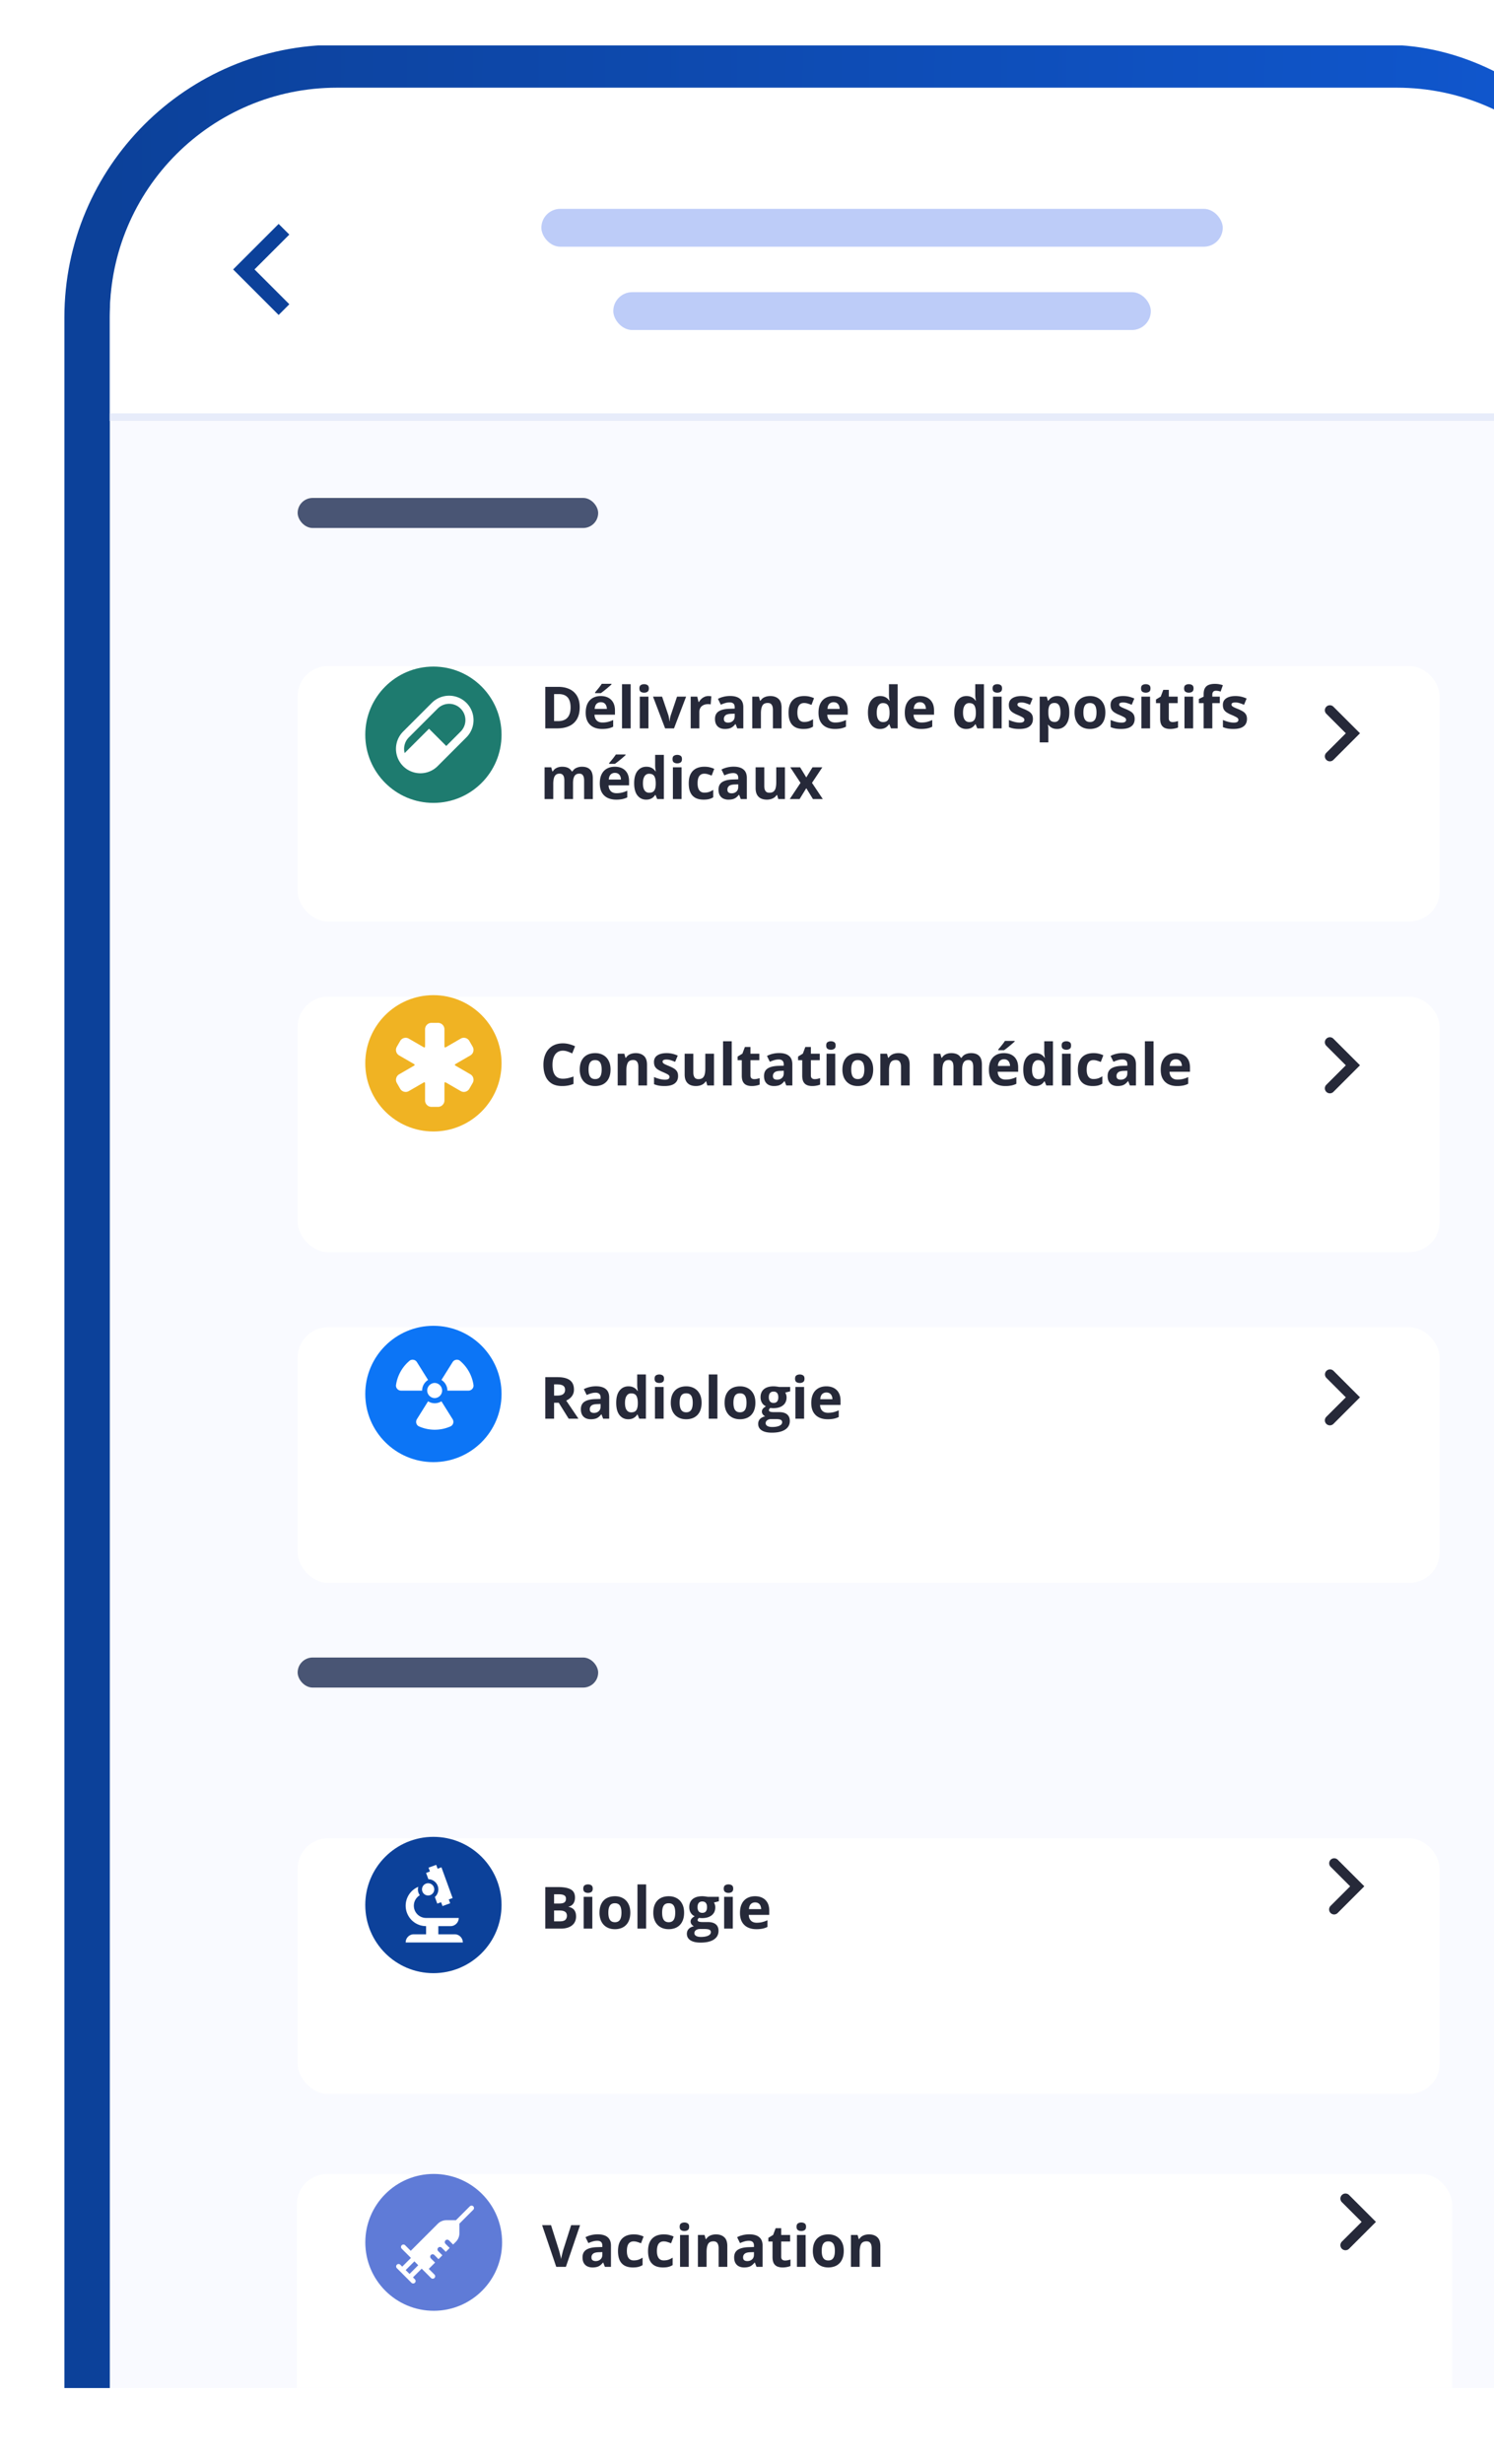 <svg xmlns="http://www.w3.org/2000/svg" width="296" height="488" fill="none"><g clip-path="url(#a)" filter="url(#b)"><rect width="306.705" height="634.181" x="17.258" y="26.371" fill="#F9FAFF" stroke="url(#c)" stroke-width="9" rx="49.5"/><rect width="59.541" height="5.954" x="58.971" y="341.305" fill="#495574" rx="2.977"/><rect width="59.541" height="5.954" x="58.971" y="111.627" fill="#495574" rx="2.977"/><g filter="url(#d)"><rect width="226.256" height="50.61" x="58.973" y="132.912" fill="#fff" rx="6"/></g><circle cx="85.869" cy="158.531" r="13.5" fill="#1E7B6F"/><path fill="#fff" d="m79.867 157.906 5.697-5.697a4.846 4.846 0 0 1 6.84 0 4.844 4.844 0 0 1 0 6.841l-5.696 5.697a4.844 4.844 0 0 1-6.84 0 4.844 4.844 0 0 1 0-6.841Zm1.144 1.144a3.204 3.204 0 0 0-.837 3.11L85 157.342l3.416 3.416 2.845-2.852a3.211 3.211 0 0 0 .948-2.276 3.2 3.2 0 0 0-.948-2.277 3.218 3.218 0 0 0-1.043-.702 3.22 3.22 0 0 0-2.467 0c-.39.163-.745.402-1.043.702l-5.697 5.697Z"/><path fill="#262939" d="m269.448 158.241-5.263-5.262a.991.991 0 1 0-1.403 1.403l3.863 3.863-3.863 3.857a.992.992 0 1 0 1.403 1.403l5.263-5.264ZM114.857 153.081c0 .927-.178 1.701-.534 2.324a3.362 3.362 0 0 1-1.537 1.401c-.671.312-1.48.467-2.425.467h-2.33v-8.226h2.583c.863 0 1.612.153 2.246.461a3.332 3.332 0 0 1 1.474 1.356c.349.597.523 1.336.523 2.217Zm-1.812.045c0-.608-.09-1.106-.27-1.497a1.781 1.781 0 0 0-.788-.872c-.345-.187-.772-.281-1.283-.281h-.928v5.357h.748c.852 0 1.484-.227 1.897-.681.416-.454.624-1.129.624-2.026Zm5.976-2.262c.582 0 1.083.113 1.503.338.42.221.744.544.973.968.229.424.344.941.344 1.553v.833h-4.058c.019.483.164.864.434 1.142.273.274.652.411 1.136.411a4.62 4.62 0 0 0 1.103-.124 5.664 5.664 0 0 0 1.03-.372v1.328a4.068 4.068 0 0 1-.979.338 6.094 6.094 0 0 1-1.232.107c-.631 0-1.19-.116-1.677-.349a2.606 2.606 0 0 1-1.143-1.063c-.274-.477-.41-1.077-.41-1.801 0-.735.123-1.347.371-1.835.251-.491.6-.859 1.047-1.102.446-.248.966-.372 1.558-.372Zm.012 1.221a1.15 1.15 0 0 0-.833.321c-.218.214-.344.55-.377 1.007h2.408a1.685 1.685 0 0 0-.141-.681 1.057 1.057 0 0 0-.393-.472c-.173-.117-.394-.175-.664-.175Zm2.115-3.641v.119c-.108.105-.251.234-.427.388-.177.154-.366.315-.569.484-.202.165-.401.324-.596.478-.195.15-.366.276-.512.377h-1.142v-.152a28.276 28.276 0 0 0 .917-1.12c.161-.21.296-.401.405-.574h1.924Zm3.804 8.829h-1.716v-8.755h1.716v8.755Zm3.523-6.291v6.291h-1.716v-6.291h1.716Zm-.855-2.464c.255 0 .474.06.658.18.184.116.276.335.276.658 0 .319-.092.54-.276.664-.184.12-.403.18-.658.18-.259 0-.481-.06-.664-.18-.18-.124-.271-.345-.271-.664 0-.323.091-.542.271-.658.183-.12.405-.18.664-.18Zm4.158 8.755-2.397-6.291h1.795l1.215 3.585c.068.21.12.431.158.664.041.232.069.441.084.624h.045c.012-.198.038-.41.079-.635.045-.226.103-.443.175-.653l1.209-3.585h1.796l-2.398 6.291h-1.761Zm8.576-6.409c.086 0 .186.006.298.017.116.008.21.019.281.034l-.129 1.609a1.003 1.003 0 0 0-.242-.039 2.253 2.253 0 0 0-.264-.017 2.51 2.51 0 0 0-.648.084 1.59 1.59 0 0 0-.557.276 1.308 1.308 0 0 0-.394.495c-.093.203-.14.452-.14.749v3.201h-1.717v-6.291h1.3l.254 1.058h.084a2.66 2.66 0 0 1 .461-.585c.188-.18.4-.323.636-.428.24-.108.499-.163.777-.163Zm4.299-.011c.844 0 1.491.184 1.941.551.451.368.676.927.676 1.677v4.192h-1.199l-.332-.855h-.045c-.18.225-.364.409-.551.552a1.917 1.917 0 0 1-.648.315 3.39 3.39 0 0 1-.889.101c-.371 0-.705-.071-1.001-.214a1.58 1.58 0 0 1-.692-.653c-.169-.296-.254-.671-.254-1.125 0-.668.235-1.159.704-1.474.469-.319 1.172-.496 2.11-.529l1.092-.034v-.276c0-.33-.087-.572-.259-.726-.173-.153-.413-.23-.721-.23-.303 0-.602.043-.894.129a6.938 6.938 0 0 0-.878.326l-.568-1.159a4.87 4.87 0 0 1 1.119-.416 5.452 5.452 0 0 1 1.289-.152Zm.912 3.506-.664.022c-.556.015-.942.115-1.16.298a.913.913 0 0 0-.32.726c0 .263.077.45.23.563.154.109.355.163.602.163.368 0 .678-.109.929-.326.255-.218.383-.527.383-.929v-.517Zm7.05-3.495c.672 0 1.212.184 1.621.552.409.363.613.949.613 1.755v4.102h-1.716v-3.674c0-.45-.082-.79-.248-1.019-.161-.228-.416-.343-.765-.343-.525 0-.883.178-1.075.535-.191.356-.287.87-.287 1.542v2.959h-1.716v-6.291h1.311l.231.805h.096c.135-.218.302-.394.5-.529.203-.135.426-.234.67-.298a3.05 3.05 0 0 1 .765-.096Zm6.556 6.522c-.623 0-1.154-.113-1.592-.338a2.247 2.247 0 0 1-1.002-1.058c-.229-.476-.343-1.086-.343-1.828 0-.769.129-1.396.388-1.88a2.467 2.467 0 0 1 1.086-1.075c.465-.228 1.003-.343 1.615-.343.435 0 .81.043 1.125.13.319.082.597.181.833.298l-.506 1.328a8.151 8.151 0 0 0-.754-.265 2.381 2.381 0 0 0-.698-.107c-.3 0-.55.072-.748.214-.199.139-.347.349-.445.63-.098.282-.146.634-.146 1.058 0 .417.052.762.157 1.036.105.274.257.478.456.613.199.131.441.197.726.197.356 0 .673-.047.951-.141.278-.097.548-.232.81-.405v1.469a2.798 2.798 0 0 1-.827.354c-.285.075-.647.113-1.086.113Zm5.97-6.522c.582 0 1.083.113 1.503.338a2.3 2.3 0 0 1 .973.968c.229.424.344.941.344 1.553v.833h-4.058c.019.483.164.864.434 1.142.274.274.652.411 1.136.411a4.62 4.62 0 0 0 1.103-.124 5.664 5.664 0 0 0 1.03-.372v1.328a4.068 4.068 0 0 1-.979.338 6.087 6.087 0 0 1-1.232.107c-.631 0-1.19-.116-1.677-.349a2.606 2.606 0 0 1-1.143-1.063c-.273-.477-.41-1.077-.41-1.801 0-.735.123-1.347.371-1.835.251-.491.6-.859 1.047-1.102.446-.248.966-.372 1.558-.372Zm.012 1.221a1.15 1.15 0 0 0-.833.321c-.218.214-.343.55-.377 1.007h2.408a1.702 1.702 0 0 0-.14-.681 1.065 1.065 0 0 0-.394-.472c-.173-.117-.394-.175-.664-.175Zm9.189 5.301a2.103 2.103 0 0 1-1.716-.822c-.439-.551-.659-1.359-.659-2.425 0-1.077.223-1.891.67-2.442.446-.555 1.03-.833 1.75-.833.3 0 .564.041.793.124.229.082.426.193.591.332.169.139.311.294.428.467h.056c-.022-.12-.051-.296-.084-.529a5.753 5.753 0 0 1-.045-.726v-2.014h1.722v8.755h-1.317l-.332-.815h-.073a2.12 2.12 0 0 1-.411.472c-.161.139-.355.25-.58.332a2.289 2.289 0 0 1-.793.124Zm.602-1.367c.469 0 .799-.139.99-.417.195-.281.299-.703.31-1.266v-.186c0-.611-.094-1.078-.282-1.401-.187-.326-.536-.489-1.046-.489-.379 0-.675.163-.889.489-.214.327-.321.797-.321 1.413 0 .615.107 1.078.321 1.39.217.311.523.467.917.467Zm7.293-5.155c.581 0 1.082.113 1.502.338.42.221.745.544.974.968.228.424.343.941.343 1.553v.833h-4.057c.018.483.163.864.433 1.142.274.274.653.411 1.137.411.401 0 .769-.042 1.103-.124a5.656 5.656 0 0 0 1.029-.372v1.328a4.054 4.054 0 0 1-.979.338 6.08 6.08 0 0 1-1.232.107c-.63 0-1.189-.116-1.677-.349a2.598 2.598 0 0 1-1.142-1.063c-.274-.477-.411-1.077-.411-1.801 0-.735.124-1.347.371-1.835.252-.491.601-.859 1.047-1.102.446-.248.966-.372 1.559-.372Zm.011 1.221a1.15 1.15 0 0 0-.833.321c-.217.214-.343.55-.377 1.007h2.409a1.702 1.702 0 0 0-.141-.681 1.059 1.059 0 0 0-.394-.472c-.173-.117-.394-.175-.664-.175Zm9.189 5.301a2.105 2.105 0 0 1-1.716-.822c-.439-.551-.659-1.359-.659-2.425 0-1.077.224-1.891.67-2.442.446-.555 1.03-.833 1.75-.833.3 0 .565.041.794.124.228.082.425.193.59.332.169.139.312.294.428.467h.056c-.022-.12-.05-.296-.084-.529a5.753 5.753 0 0 1-.045-.726v-2.014h1.722v8.755h-1.317l-.332-.815h-.073a2.12 2.12 0 0 1-.411.472 1.84 1.84 0 0 1-.579.332c-.226.083-.49.124-.794.124Zm.602-1.367c.469 0 .799-.139.991-.417.195-.281.298-.703.309-1.266v-.186c0-.611-.094-1.078-.281-1.401-.188-.326-.537-.489-1.047-.489-.379 0-.675.163-.889.489-.214.327-.321.797-.321 1.413 0 .615.107 1.078.321 1.39.218.311.523.467.917.467Zm6.415-5.037v6.291h-1.716v-6.291h1.716Zm-.855-2.464c.255 0 .474.06.658.18.184.116.276.335.276.658 0 .319-.092.54-.276.664-.184.12-.403.18-.658.18-.259 0-.48-.06-.664-.18-.18-.124-.27-.345-.27-.664 0-.323.09-.542.27-.658.184-.12.405-.18.664-.18Zm7.051 6.887c0 .428-.102.79-.304 1.086-.199.293-.497.516-.895.67-.398.15-.893.225-1.486.225a6.58 6.58 0 0 1-1.131-.084 4.67 4.67 0 0 1-.945-.282v-1.418a6.81 6.81 0 0 0 1.097.383 4.41 4.41 0 0 0 1.036.146c.334 0 .572-.049.714-.146a.46.46 0 0 0 .22-.394.464.464 0 0 0-.09-.281c-.056-.087-.18-.182-.372-.287a9.017 9.017 0 0 0-.9-.422 5.992 5.992 0 0 1-.973-.501 1.694 1.694 0 0 1-.563-.597c-.12-.232-.18-.527-.18-.883 0-.582.225-1.019.675-1.311.454-.297 1.06-.445 1.818-.445.39 0 .761.04 1.114.118.356.079.722.205 1.097.377l-.518 1.238a8.897 8.897 0 0 0-.883-.332 2.783 2.783 0 0 0-.839-.129c-.251 0-.44.034-.568.101a.331.331 0 0 0-.191.31c0 .101.032.191.095.27.068.079.196.167.383.264.191.094.471.216.839.366.356.146.665.3.928.461.263.158.465.355.608.591.142.233.214.535.214.906Zm4.839-4.541c.709 0 1.281.276 1.716.827.439.552.659 1.36.659 2.426 0 .712-.104 1.313-.31 1.8-.206.484-.491.85-.855 1.098a2.181 2.181 0 0 1-1.255.371c-.304 0-.565-.038-.782-.113a1.974 1.974 0 0 1-.557-.298 2.669 2.669 0 0 1-.4-.394h-.09a4.544 4.544 0 0 1 .09.923v2.538h-1.716v-9.06h1.395l.242.816h.079c.113-.169.25-.324.411-.467.161-.142.354-.255.58-.337a2.22 2.22 0 0 1 .793-.13Zm-.551 1.373c-.301 0-.539.062-.715.186a1.063 1.063 0 0 0-.388.557 3.387 3.387 0 0 0-.13.94v.185c0 .406.038.749.113 1.03.078.281.208.495.388.642.184.146.435.219.754.219.263 0 .478-.073.647-.219.169-.147.295-.361.377-.642.086-.285.13-.632.13-1.041 0-.615-.096-1.078-.287-1.39-.192-.311-.488-.467-.889-.467Zm10.061 1.88c0 .525-.071.99-.214 1.395a2.753 2.753 0 0 1-.613 1.03 2.572 2.572 0 0 1-.968.63 3.55 3.55 0 0 1-1.272.214c-.443 0-.85-.071-1.221-.214a2.698 2.698 0 0 1-.962-.63 2.955 2.955 0 0 1-.631-1.03 4.102 4.102 0 0 1-.219-1.395c0-.698.124-1.289.371-1.773a2.553 2.553 0 0 1 1.058-1.103c.458-.251 1.004-.377 1.638-.377.589 0 1.11.126 1.564.377.458.251.816.619 1.075 1.103.263.484.394 1.075.394 1.773Zm-4.35 0c0 .412.045.759.135 1.041.09.281.231.493.422.635.191.143.441.214.749.214.303 0 .549-.071.737-.214.191-.142.33-.354.416-.635.09-.282.135-.629.135-1.041 0-.417-.045-.762-.135-1.036-.086-.277-.225-.486-.416-.624-.192-.139-.441-.209-.749-.209-.454 0-.784.156-.99.467-.203.312-.304.779-.304 1.402Zm10.157 1.288c0 .428-.101.79-.304 1.086-.199.293-.497.516-.895.67-.397.15-.892.225-1.485.225-.439 0-.816-.028-1.131-.084a4.66 4.66 0 0 1-.946-.282v-1.418c.342.154.708.282 1.098.383a4.41 4.41 0 0 0 1.035.146c.334 0 .572-.049.715-.146a.461.461 0 0 0 .219-.394.464.464 0 0 0-.09-.281c-.056-.087-.18-.182-.371-.287a9.129 9.129 0 0 0-.9-.422 6.007 6.007 0 0 1-.974-.501 1.703 1.703 0 0 1-.563-.597c-.12-.232-.18-.527-.18-.883 0-.582.225-1.019.675-1.311.454-.297 1.06-.445 1.818-.445.39 0 .762.04 1.114.118.357.079.722.205 1.098.377l-.518 1.238a9.005 9.005 0 0 0-.884-.332 2.776 2.776 0 0 0-.838-.129c-.251 0-.441.034-.568.101a.33.33 0 0 0-.192.31c0 .101.032.191.096.27.067.079.195.167.383.264.191.094.47.216.838.366.356.146.666.3.928.461.263.158.466.355.608.591.143.233.214.535.214.906Zm3.056-4.423v6.291h-1.717v-6.291h1.717Zm-.856-2.464c.255 0 .475.06.659.18.183.116.275.335.275.658 0 .319-.092.54-.275.664a1.18 1.18 0 0 1-.659.18c-.259 0-.48-.06-.664-.18-.18-.124-.27-.345-.27-.664 0-.323.09-.542.27-.658.184-.12.405-.18.664-.18Zm5.312 7.501c.188 0 .37-.019.546-.057a5.33 5.33 0 0 0 .535-.14v1.277c-.184.083-.413.15-.687.203a4.38 4.38 0 0 1-.889.084c-.375 0-.713-.06-1.013-.18a1.441 1.441 0 0 1-.703-.636c-.169-.304-.253-.726-.253-1.266v-3.033h-.822v-.726l.945-.574.496-1.328h1.097v1.339h1.761v1.289h-1.761v3.033c0 .24.067.42.202.54.139.116.321.175.546.175Zm4.074-5.037v6.291h-1.716v-6.291h1.716Zm-.855-2.464c.255 0 .475.06.658.18.184.116.276.335.276.658 0 .319-.092.54-.276.664-.183.12-.403.18-.658.18-.259 0-.48-.06-.664-.18-.18-.124-.27-.345-.27-.664 0-.323.09-.542.27-.658.184-.12.405-.18.664-.18Zm6.139 3.753h-1.485v5.002h-1.717v-5.002h-.945v-.827l.945-.462v-.461c0-.537.09-.953.271-1.249.183-.3.44-.511.77-.631.334-.123.728-.185 1.182-.185.334 0 .638.028.912.084.274.053.497.113.669.18l-.439 1.261a4.772 4.772 0 0 0-.427-.113 2.466 2.466 0 0 0-.529-.051c-.24 0-.417.074-.529.22-.109.142-.163.326-.163.551v.394h1.485v1.289Zm5.38 3.134c0 .428-.101.79-.304 1.086-.199.293-.497.516-.895.67-.397.15-.893.225-1.485.225-.439 0-.816-.028-1.131-.084a4.66 4.66 0 0 1-.946-.282v-1.418c.342.154.707.282 1.098.383.393.097.739.146 1.035.146.334 0 .572-.049.715-.146a.461.461 0 0 0 .219-.394.464.464 0 0 0-.09-.281c-.056-.087-.18-.182-.371-.287a9.17 9.17 0 0 0-.901-.422 5.992 5.992 0 0 1-.973-.501 1.694 1.694 0 0 1-.563-.597c-.12-.232-.18-.527-.18-.883 0-.582.225-1.019.675-1.311.454-.297 1.06-.445 1.818-.445.39 0 .761.04 1.114.118.356.079.722.205 1.097.377l-.517 1.238a9.005 9.005 0 0 0-.884-.332 2.781 2.781 0 0 0-.838-.129c-.252 0-.441.034-.569.101a.331.331 0 0 0-.191.31c0 .101.032.191.096.27.067.079.195.167.382.264.192.094.471.216.839.366.356.146.666.3.928.461.263.158.465.355.608.591.143.233.214.535.214.906Zm-131.771 9.459c.713 0 1.251.184 1.615.552.368.363.551.949.551 1.755v4.102h-1.722v-3.674c0-.45-.076-.79-.23-1.019-.154-.228-.392-.343-.715-.343-.454 0-.776.163-.968.49-.191.322-.287.786-.287 1.39v3.156h-1.716v-3.674c0-.3-.034-.552-.101-.754a.892.892 0 0 0-.31-.456.886.886 0 0 0-.534-.152c-.319 0-.571.081-.754.242-.181.158-.31.392-.389.704a4.849 4.849 0 0 0-.112 1.131v2.959h-1.717v-6.291h1.312l.23.805h.096c.127-.218.287-.394.478-.529.195-.135.409-.234.642-.298.232-.064.469-.096.709-.096.461 0 .851.075 1.17.225.323.15.57.383.743.698h.152a1.64 1.64 0 0 1 .793-.703c.345-.147.7-.22 1.064-.22Zm6.527 0c.582 0 1.083.113 1.503.338.42.221.744.544.973.968.229.424.344.941.344 1.553v.833h-4.058c.019.483.164.864.434 1.142.274.274.652.411 1.136.411a4.62 4.62 0 0 0 1.103-.124 5.664 5.664 0 0 0 1.03-.372v1.328a4.068 4.068 0 0 1-.979.338 6.087 6.087 0 0 1-1.232.107c-.631 0-1.19-.116-1.677-.349a2.606 2.606 0 0 1-1.143-1.063c-.273-.477-.41-1.077-.41-1.801 0-.735.123-1.347.371-1.835.251-.491.6-.859 1.047-1.102.446-.248.966-.372 1.558-.372Zm.012 1.221a1.15 1.15 0 0 0-.833.321c-.218.214-.343.55-.377 1.007h2.408a1.702 1.702 0 0 0-.14-.681 1.065 1.065 0 0 0-.394-.472c-.173-.117-.394-.175-.664-.175Zm2.115-3.641v.119c-.108.105-.251.234-.427.388-.177.154-.366.315-.569.484-.202.165-.401.324-.596.478-.195.15-.366.276-.512.377h-1.142v-.152a28.276 28.276 0 0 0 .917-1.12c.161-.21.296-.401.405-.574h1.924Zm4.08 8.942c-.701 0-1.273-.274-1.716-.822-.439-.551-.659-1.359-.659-2.425 0-1.077.224-1.891.67-2.442.447-.555 1.03-.833 1.75-.833.3 0 .565.041.794.124.228.082.425.193.59.332.169.139.312.294.428.467h.056c-.022-.12-.05-.296-.084-.529a5.753 5.753 0 0 1-.045-.726v-2.014h1.722v8.755h-1.317l-.332-.815h-.073a2.12 2.12 0 0 1-.411.472 1.84 1.84 0 0 1-.579.332c-.226.083-.49.124-.794.124Zm.602-1.367c.469 0 .799-.139.991-.417.195-.281.298-.703.309-1.266v-.186c0-.611-.094-1.078-.281-1.401-.188-.326-.537-.489-1.047-.489-.379 0-.675.163-.889.489-.214.327-.321.797-.321 1.413 0 .615.107 1.078.321 1.39.218.311.523.467.917.467Zm6.415-5.037v6.291h-1.716v-6.291h1.716Zm-.855-2.464c.255 0 .474.06.658.18.184.116.276.335.276.658 0 .319-.092.54-.276.664-.184.12-.403.18-.658.18-.259 0-.48-.06-.664-.18-.18-.124-.27-.345-.27-.664 0-.323.09-.542.27-.658.184-.12.405-.18.664-.18Zm5.216 8.868c-.623 0-1.153-.113-1.592-.338a2.247 2.247 0 0 1-1.002-1.058c-.229-.476-.343-1.086-.343-1.828 0-.769.129-1.396.388-1.88a2.467 2.467 0 0 1 1.086-1.075c.465-.228 1.004-.343 1.615-.343.435 0 .81.043 1.126.13.318.082.596.181.832.298l-.506 1.328a8.151 8.151 0 0 0-.754-.265 2.381 2.381 0 0 0-.698-.107c-.3 0-.549.072-.748.214-.199.139-.347.349-.445.63-.097.282-.146.634-.146 1.058 0 .417.052.762.157 1.036.105.274.257.478.456.613.199.131.441.197.726.197.357 0 .674-.047.951-.141.278-.097.548-.232.81-.405v1.469a2.798 2.798 0 0 1-.827.354c-.285.075-.647.113-1.086.113Zm5.954-6.533c.844 0 1.491.184 1.941.551.45.368.675.927.675 1.677v4.192h-1.198l-.332-.855h-.045c-.18.225-.364.409-.552.552a1.903 1.903 0 0 1-.647.315c-.244.067-.54.101-.889.101a2.28 2.28 0 0 1-1.002-.214 1.59 1.59 0 0 1-.692-.653c-.169-.296-.253-.671-.253-1.125 0-.668.235-1.159.703-1.474.469-.319 1.173-.496 2.111-.529l1.091-.034v-.276c0-.33-.086-.572-.259-.726-.172-.153-.412-.23-.72-.23a3.16 3.16 0 0 0-.895.129 6.925 6.925 0 0 0-.877.326l-.569-1.159a4.879 4.879 0 0 1 1.12-.416 5.452 5.452 0 0 1 1.289-.152Zm.911 3.506-.664.022c-.555.015-.941.115-1.159.298a.91.91 0 0 0-.321.726c0 .263.077.45.231.563.154.109.355.163.602.163.368 0 .677-.109.929-.326.255-.218.382-.527.382-.929v-.517Zm9.251-3.377v6.291h-1.316l-.231-.804h-.09a1.723 1.723 0 0 1-.507.523 2.173 2.173 0 0 1-.669.298 2.981 2.981 0 0 1-.76.096c-.45 0-.842-.079-1.176-.236a1.751 1.751 0 0 1-.782-.749c-.184-.337-.276-.776-.276-1.317v-4.102h1.716v3.675c0 .45.081.789.242 1.018.162.229.419.344.771.344.349 0 .623-.079.822-.237.199-.161.338-.396.416-.703.083-.312.124-.69.124-1.137v-2.96h1.716Zm3.09 3.078-2.026-3.078h1.947l1.221 2.004 1.232-2.004h1.947l-2.048 3.078 2.144 3.213h-1.953l-1.322-2.155-1.328 2.155h-1.947l2.133-3.213Z"/><g filter="url(#e)"><rect width="226.256" height="50.61" x="58.973" y="198.408" fill="#fff" rx="6"/></g><circle cx="85.869" cy="223.611" r="13.5" fill="#F0B323"/><path fill="#fff" d="M86.775 232.24h-1.28a1.28 1.28 0 0 1-1.28-1.28l.002-3.434a.16.16 0 0 0-.24-.139l-2.975 1.723a1.262 1.262 0 0 1-1.72-.461l-.66-1.146-.003-.004a1.264 1.264 0 0 1 .463-1.712l2.985-1.731a.16.16 0 0 0 .08-.138.16.16 0 0 0-.08-.139l-2.982-1.728a1.27 1.27 0 0 1-.589-.765 1.253 1.253 0 0 1 .127-.956l.657-1.142a1.248 1.248 0 0 1 .771-.59 1.24 1.24 0 0 1 .953.128l2.973 1.721a.16.16 0 0 0 .24-.139l-.002-3.432a1.279 1.279 0 0 1 1.28-1.28h1.28a1.28 1.28 0 0 1 1.28 1.28v3.43a.159.159 0 0 0 .16.16.16.16 0 0 0 .08-.021l2.975-1.723a1.261 1.261 0 0 1 1.72.461l.66 1.146.003.003a1.262 1.262 0 0 1-.466 1.715l-2.982 1.728a.16.16 0 0 0 0 .277l2.982 1.729a1.253 1.253 0 0 1 .621 1.255 1.254 1.254 0 0 1-.158.465l-.658 1.143a1.256 1.256 0 0 1-.771.589 1.241 1.241 0 0 1-.952-.128l-2.974-1.72a.16.16 0 0 0-.08-.022.16.16 0 0 0-.16.16v3.437a1.28 1.28 0 0 1-1.28 1.28Z"/><path fill="#262939" d="m269.448 224.001-5.263-5.262a.991.991 0 1 0-1.403 1.403l3.863 3.863-3.863 3.857a.992.992 0 1 0 1.403 1.403l5.263-5.264ZM111.526 221.107c-.334 0-.63.065-.889.197a1.759 1.759 0 0 0-.647.557 2.681 2.681 0 0 0-.394.883c-.09.345-.135.734-.135 1.165 0 .582.071 1.079.214 1.491.146.409.371.722.675.94.304.214.696.321 1.176.321.334 0 .668-.038 1.002-.113a9.575 9.575 0 0 0 1.097-.321v1.464a5.3 5.3 0 0 1-1.075.32 6.297 6.297 0 0 1-1.187.102c-.848 0-1.546-.175-2.094-.524a3.151 3.151 0 0 1-1.209-1.474c-.263-.634-.394-1.373-.394-2.217 0-.623.084-1.193.253-1.711.169-.518.416-.966.743-1.345a3.278 3.278 0 0 1 1.21-.878c.48-.206 1.031-.309 1.654-.309.409 0 .818.052 1.227.157.412.102.806.242 1.181.423l-.562 1.418a9.188 9.188 0 0 0-.929-.383 2.762 2.762 0 0 0-.917-.163Zm9.437 3.736c0 .525-.072.991-.214 1.396a2.737 2.737 0 0 1-.614 1.029 2.575 2.575 0 0 1-.967.631 3.575 3.575 0 0 1-1.272.214 3.39 3.39 0 0 1-1.221-.214 2.705 2.705 0 0 1-.962-.631 2.92 2.92 0 0 1-.631-1.029 4.108 4.108 0 0 1-.219-1.396c0-.698.124-1.288.371-1.772.248-.484.6-.852 1.058-1.103.458-.252 1.004-.377 1.638-.377.589 0 1.11.125 1.564.377.458.251.816.619 1.075 1.103.262.484.394 1.074.394 1.772Zm-4.35 0c0 .413.045.76.135 1.041.09.282.231.494.422.636.191.143.441.214.748.214.304 0 .55-.071.738-.214.191-.142.33-.354.416-.636.09-.281.135-.628.135-1.041 0-.416-.045-.761-.135-1.035-.086-.278-.225-.486-.416-.625-.192-.139-.441-.208-.749-.208-.454 0-.784.156-.99.467-.203.311-.304.778-.304 1.401Zm9.341-3.252c.671 0 1.212.183 1.621.551.408.364.613.949.613 1.756V228h-1.716v-3.675c0-.45-.083-.789-.248-1.018-.161-.229-.416-.343-.765-.343-.525 0-.884.178-1.075.534-.191.357-.287.871-.287 1.542V228h-1.716v-6.291h1.311l.231.805h.095c.135-.218.302-.394.501-.529.203-.135.426-.235.67-.299.247-.063.502-.095.765-.095Zm8.39 4.541c0 .427-.101.789-.304 1.086-.199.292-.497.516-.895.669-.397.151-.892.226-1.485.226-.439 0-.816-.029-1.131-.085a4.655 4.655 0 0 1-.946-.281v-1.418c.342.154.708.281 1.098.382.394.098.739.147 1.035.147.334 0 .572-.049.715-.147a.46.46 0 0 0 .219-.394.466.466 0 0 0-.09-.281c-.056-.086-.18-.182-.371-.287a9.295 9.295 0 0 0-.901-.422 5.955 5.955 0 0 1-.973-.501 1.7 1.7 0 0 1-.563-.596c-.12-.233-.18-.527-.18-.884 0-.581.225-1.018.675-1.311.454-.296 1.06-.444 1.818-.444.39 0 .762.039 1.114.118a5.44 5.44 0 0 1 1.098.377l-.518 1.238a8.756 8.756 0 0 0-.884-.332 2.782 2.782 0 0 0-.838-.13c-.251 0-.441.034-.568.102a.328.328 0 0 0-.192.309c0 .101.032.192.096.27.067.079.195.167.383.265.191.094.47.215.838.366.356.146.666.3.928.461.263.158.466.354.608.591.143.232.214.534.214.906Zm7.113-4.423V228h-1.317l-.231-.805h-.09a1.735 1.735 0 0 1-.506.524 2.213 2.213 0 0 1-.67.298 2.98 2.98 0 0 1-.759.096c-.451 0-.843-.079-1.177-.237a1.759 1.759 0 0 1-.782-.748c-.184-.338-.275-.777-.275-1.317v-4.102h1.716v3.674c0 .451.08.79.242 1.019.161.229.418.343.771.343.349 0 .622-.079.821-.236.199-.162.338-.396.417-.704.082-.311.123-.69.123-1.136v-2.96h1.717Zm3.517 6.291h-1.717v-8.756h1.717V228Zm4.456-1.255c.188 0 .37-.019.546-.056.18-.038.359-.085.535-.141v1.278c-.184.082-.413.15-.687.202-.27.056-.566.085-.889.085-.375 0-.713-.06-1.013-.181a1.439 1.439 0 0 1-.703-.635c-.169-.304-.253-.726-.253-1.267v-3.033h-.822v-.725l.946-.574.495-1.328h1.097v1.339h1.761v1.288h-1.761v3.033c0 .241.068.421.203.541.138.116.32.174.545.174Zm4.935-5.166c.844 0 1.492.184 1.942.552.45.368.675.926.675 1.677V228h-1.199l-.332-.855h-.045a3.15 3.15 0 0 1-.551.551 1.876 1.876 0 0 1-.647.315 3.35 3.35 0 0 1-.889.102c-.372 0-.705-.072-1.002-.214a1.595 1.595 0 0 1-.692-.653c-.169-.296-.253-.672-.253-1.125 0-.668.234-1.16.703-1.475.469-.319 1.172-.495 2.11-.529l1.092-.033v-.276c0-.33-.086-.572-.259-.726-.172-.154-.412-.231-.72-.231-.304 0-.602.043-.895.13a6.995 6.995 0 0 0-.878.326l-.568-1.159a4.88 4.88 0 0 1 1.12-.417 5.444 5.444 0 0 1 1.288-.152Zm.912 3.506-.664.023c-.555.015-.942.114-1.159.298a.91.91 0 0 0-.321.726c0 .262.077.45.231.563.154.108.354.163.602.163.368 0 .677-.109.928-.327.255-.217.383-.527.383-.928v-.518Zm6.128 1.66c.188 0 .37-.019.546-.056.18-.038.358-.085.534-.141v1.278c-.183.082-.412.15-.686.202-.27.056-.567.085-.889.085-.375 0-.713-.06-1.013-.181a1.434 1.434 0 0 1-.703-.635c-.169-.304-.254-.726-.254-1.267v-3.033h-.821v-.725l.945-.574.495-1.328h1.098v1.339h1.761v1.288h-1.761v3.033c0 .241.067.421.202.541.139.116.321.174.546.174Zm4.074-5.036V228h-1.716v-6.291h1.716Zm-.855-2.465c.255 0 .474.06.658.18.184.117.276.336.276.659 0 .318-.092.54-.276.664-.184.12-.403.18-.658.18-.259 0-.48-.06-.664-.18-.18-.124-.27-.346-.27-.664 0-.323.09-.542.27-.659.184-.12.405-.18.664-.18Zm8.379 5.599c0 .525-.072.991-.214 1.396a2.75 2.75 0 0 1-.614 1.029 2.578 2.578 0 0 1-.968.631 3.57 3.57 0 0 1-1.271.214 3.39 3.39 0 0 1-1.221-.214 2.718 2.718 0 0 1-.963-.631 2.933 2.933 0 0 1-.63-1.029 4.108 4.108 0 0 1-.219-1.396c0-.698.124-1.288.371-1.772.248-.484.6-.852 1.058-1.103.458-.252 1.004-.377 1.638-.377.588 0 1.11.125 1.564.377.458.251.816.619 1.075 1.103.262.484.394 1.074.394 1.772Zm-4.35 0c0 .413.045.76.135 1.041.09.282.231.494.422.636.191.143.441.214.748.214.304 0 .55-.071.737-.214.192-.142.331-.354.417-.636.09-.281.135-.628.135-1.041 0-.416-.045-.761-.135-1.035-.086-.278-.225-.486-.417-.625-.191-.139-.44-.208-.748-.208-.454 0-.784.156-.99.467-.203.311-.304.778-.304 1.401Zm9.341-3.252c.671 0 1.212.183 1.62.551.409.364.614.949.614 1.756V228h-1.716v-3.675c0-.45-.083-.789-.248-1.018-.161-.229-.416-.343-.765-.343-.526 0-.884.178-1.075.534-.191.357-.287.871-.287 1.542V228h-1.716v-6.291h1.311l.23.805h.096c.135-.218.302-.394.501-.529.202-.135.426-.235.67-.299.247-.063.502-.095.765-.095Zm14.383 0c.713 0 1.251.183 1.615.551.367.364.551.949.551 1.756V228h-1.722v-3.675c0-.45-.077-.789-.23-1.018-.154-.229-.392-.343-.715-.343-.454 0-.777.163-.968.489-.191.323-.287.786-.287 1.39V228h-1.716v-3.675c0-.3-.034-.551-.101-.754a.893.893 0 0 0-.31-.455.88.88 0 0 0-.535-.152c-.318 0-.57.08-.754.242-.18.157-.309.392-.388.703a4.86 4.86 0 0 0-.112 1.131V228h-1.717v-6.291h1.311l.231.805h.096c.127-.218.287-.394.478-.529.195-.135.409-.235.642-.299.232-.063.469-.095.709-.095.461 0 .851.075 1.17.225.323.15.57.382.743.698h.152c.187-.323.452-.558.793-.704.345-.146.7-.219 1.064-.219Zm6.527 0c.582 0 1.083.112 1.503.337.42.222.744.544.973.968.229.424.344.942.344 1.553v.833h-4.058c.019.484.164.865.434 1.142.273.274.652.411 1.136.411.402 0 .769-.041 1.103-.124a5.584 5.584 0 0 0 1.03-.371v1.328a4.112 4.112 0 0 1-.979.338 6.094 6.094 0 0 1-1.232.107c-.631 0-1.19-.117-1.677-.349a2.608 2.608 0 0 1-1.143-1.064c-.274-.476-.41-1.077-.41-1.801 0-.735.123-1.346.371-1.834.251-.491.6-.859 1.047-1.103.446-.248.966-.371 1.558-.371Zm.012 1.221a1.15 1.15 0 0 0-.833.321c-.218.213-.344.549-.377 1.007h2.408a1.702 1.702 0 0 0-.141-.681 1.06 1.06 0 0 0-.393-.473c-.173-.116-.394-.174-.664-.174Zm2.115-3.641v.118a10.75 10.75 0 0 1-.427.388 30.064 30.064 0 0 1-1.165.963c-.195.15-.366.275-.512.377h-1.143v-.152a27.7 27.7 0 0 0 .918-1.12c.161-.21.296-.401.405-.574h1.924Zm4.08 8.942a2.105 2.105 0 0 1-1.716-.822c-.439-.551-.659-1.36-.659-2.425 0-1.077.224-1.891.67-2.443.446-.555 1.03-.832 1.75-.832.3 0 .565.041.793.123.229.083.426.194.591.332.169.139.312.295.428.468h.056c-.022-.121-.05-.297-.084-.529a5.776 5.776 0 0 1-.045-.726v-2.015h1.722V228H207.3l-.332-.816h-.073c-.109.173-.246.33-.411.473a1.854 1.854 0 0 1-.58.332 2.313 2.313 0 0 1-.793.124Zm.602-1.368c.469 0 .799-.139.991-.416.195-.282.298-.704.309-1.266v-.186c0-.612-.094-1.079-.281-1.401-.188-.327-.537-.49-1.047-.49-.379 0-.675.163-.889.49-.214.326-.321.797-.321 1.412 0 .615.107 1.079.321 1.39.218.311.523.467.917.467Zm6.415-5.036V228h-1.716v-6.291h1.716Zm-.855-2.465c.255 0 .474.06.658.18.184.117.276.336.276.659 0 .318-.092.54-.276.664-.184.12-.403.18-.658.18-.259 0-.48-.06-.664-.18-.18-.124-.27-.346-.27-.664 0-.323.09-.542.27-.659.184-.12.405-.18.664-.18Zm5.216 8.869c-.623 0-1.153-.113-1.592-.338a2.256 2.256 0 0 1-1.002-1.058c-.229-.476-.343-1.086-.343-1.829 0-.769.129-1.395.388-1.879a2.467 2.467 0 0 1 1.086-1.075c.465-.229 1.004-.343 1.615-.343a4.417 4.417 0 0 1 1.958.427l-.506 1.328a8.126 8.126 0 0 0-.754-.264 2.381 2.381 0 0 0-.698-.107c-.3 0-.55.071-.748.214-.199.139-.347.349-.445.63-.097.281-.146.634-.146 1.058 0 .416.052.761.157 1.035.105.274.257.479.456.614.199.131.441.197.726.197.356 0 .673-.047.951-.141a3.74 3.74 0 0 0 .81-.405v1.468a2.774 2.774 0 0 1-.827.355c-.285.075-.647.113-1.086.113Zm5.954-6.534c.844 0 1.491.184 1.941.552.45.368.675.926.675 1.677V228h-1.198l-.332-.855h-.045c-.18.225-.364.409-.552.551a1.867 1.867 0 0 1-.647.315 3.35 3.35 0 0 1-.889.102c-.371 0-.705-.072-1.002-.214a1.595 1.595 0 0 1-.692-.653c-.169-.296-.253-.672-.253-1.125 0-.668.234-1.16.703-1.475.469-.319 1.173-.495 2.111-.529l1.091-.033v-.276c0-.33-.086-.572-.259-.726-.172-.154-.412-.231-.72-.231-.304 0-.602.043-.895.13a6.925 6.925 0 0 0-.877.326l-.569-1.159a4.88 4.88 0 0 1 1.12-.417 5.446 5.446 0 0 1 1.289-.152Zm.911 3.506-.664.023c-.555.015-.941.114-1.159.298a.91.91 0 0 0-.321.726c0 .262.077.45.231.563.154.108.355.163.602.163.368 0 .677-.109.929-.327.255-.217.382-.527.382-.928v-.518Zm5.194 2.915h-1.716v-8.756h1.716V228Zm4.401-6.409c.581 0 1.082.112 1.502.337.42.222.745.544.973.968.229.424.344.942.344 1.553v.833h-4.057c.018.484.163.865.433 1.142.274.274.653.411 1.137.411a4.56 4.56 0 0 0 1.102-.124 5.558 5.558 0 0 0 1.03-.371v1.328a4.112 4.112 0 0 1-.979.338 6.087 6.087 0 0 1-1.232.107c-.63 0-1.189-.117-1.677-.349a2.6 2.6 0 0 1-1.142-1.064c-.274-.476-.411-1.077-.411-1.801 0-.735.124-1.346.371-1.834.252-.491.6-.859 1.047-1.103.446-.248.966-.371 1.559-.371Zm.011 1.221a1.15 1.15 0 0 0-.833.321c-.218.213-.343.549-.377 1.007h2.408a1.685 1.685 0 0 0-.14-.681 1.068 1.068 0 0 0-.394-.473c-.173-.116-.394-.174-.664-.174Z"/><g filter="url(#f)"><rect width="226.256" height="50.61" x="58.973" y="263.9" fill="#fff" rx="6"/></g><circle cx="85.869" cy="289.104" r="13.5" fill="#0C75F6"/><path fill="#fff" d="M86.136 289.919a1.498 1.498 0 0 0 0-2.995c-.827 0-1.498.699-1.498 1.497 0 .799.671 1.498 1.498 1.498Zm-1.323-3.591-2.212-3.535c-.318-.508-1.023-.636-1.48-.248a7.73 7.73 0 0 0-2.657 4.767c-.088.598.392 1.131.996 1.131h4.174c0-.892.474-1.669 1.18-2.115Zm6.34-3.783c-.458-.388-1.161-.26-1.48.249l-2.214 3.534a2.502 2.502 0 0 1 1.18 2.115h4.173c.604 0 1.084-.534.997-1.131a7.738 7.738 0 0 0-2.656-4.767Zm-3.694 8.01a2.481 2.481 0 0 1-1.323.387c-.487 0-.94-.146-1.323-.387l-2.212 3.538c-.316.506-.13 1.192.416 1.434.954.423 2.008.66 3.119.66 1.11 0 2.166-.238 3.12-.661.545-.242.732-.928.415-1.434l-2.212-3.537Z"/><path fill="#262939" d="m269.448 289.767-5.263-5.263a.993.993 0 0 0-1.403 1.404l3.863 3.863-3.863 3.856a.992.992 0 1 0 1.403 1.403l5.263-5.263ZM110.429 285.773c.746 0 1.361.09 1.845.27.488.18.85.452 1.086.816.237.364.355.824.355 1.379 0 .375-.071.703-.214.985-.142.281-.33.519-.563.714a3.327 3.327 0 0 1-.754.479l2.42 3.584h-1.936l-1.964-3.157h-.928V294h-1.745v-8.227h2.398Zm-.124 1.429h-.529v2.223h.563c.577 0 .99-.096 1.238-.287.251-.195.377-.48.377-.855 0-.39-.135-.668-.406-.833-.266-.165-.68-.248-1.243-.248Zm7.777.377c.844 0 1.491.184 1.941.552.45.368.675.926.675 1.677V294H119.5l-.332-.855h-.045c-.18.225-.364.409-.552.551a1.867 1.867 0 0 1-.647.315 3.35 3.35 0 0 1-.889.102c-.371 0-.705-.072-1.002-.214a1.595 1.595 0 0 1-.692-.653c-.169-.296-.253-.672-.253-1.125 0-.668.234-1.16.703-1.475.469-.319 1.173-.495 2.111-.529l1.091-.033v-.276c0-.33-.086-.572-.259-.726-.172-.154-.412-.231-.72-.231-.304 0-.602.043-.895.13a6.995 6.995 0 0 0-.878.326l-.568-1.159a4.88 4.88 0 0 1 1.12-.417 5.446 5.446 0 0 1 1.289-.152Zm.911 3.506-.664.023c-.555.015-.941.114-1.159.298a.91.91 0 0 0-.321.726c0 .262.077.45.231.563.154.108.354.163.602.163.368 0 .677-.109.929-.327.255-.217.382-.527.382-.928v-.518Zm5.47 3.028c-.702 0-1.274-.274-1.717-.822-.438-.551-.658-1.36-.658-2.425 0-1.077.223-1.891.67-2.443.446-.555 1.03-.832 1.75-.832.3 0 .564.041.793.123.229.083.426.194.591.332.169.139.311.295.428.468h.056a12.392 12.392 0 0 1-.084-.529 5.776 5.776 0 0 1-.045-.726v-2.015h1.721V294h-1.316l-.332-.816h-.073c-.109.173-.246.33-.411.473a1.877 1.877 0 0 1-.58.332 2.313 2.313 0 0 1-.793.124Zm.602-1.368c.469 0 .799-.139.99-.416.195-.282.298-.704.31-1.266v-.186c0-.612-.094-1.079-.282-1.401-.187-.327-.536-.49-1.046-.49-.379 0-.676.163-.889.49-.214.326-.321.797-.321 1.412 0 .615.107 1.079.321 1.39.217.311.523.467.917.467Zm6.415-5.036V294h-1.716v-6.291h1.716Zm-.856-2.465c.256 0 .475.06.659.18.184.117.276.336.276.659 0 .318-.092.54-.276.664-.184.12-.403.18-.659.18-.258 0-.48-.06-.664-.18-.18-.124-.27-.346-.27-.664 0-.323.09-.542.27-.659.184-.12.406-.18.664-.18Zm8.379 5.599c0 .525-.071.991-.214 1.396a2.735 2.735 0 0 1-.613 1.029 2.578 2.578 0 0 1-.968.631 3.57 3.57 0 0 1-1.271.214c-.443 0-.85-.072-1.222-.214a2.723 2.723 0 0 1-.962-.631 2.933 2.933 0 0 1-.63-1.029 4.107 4.107 0 0 1-.22-1.396c0-.698.124-1.288.372-1.772.247-.484.6-.852 1.058-1.103.457-.252 1.003-.377 1.637-.377.589 0 1.111.125 1.565.377.457.251.816.619 1.074 1.103.263.484.394 1.074.394 1.772Zm-4.349 0c0 .413.045.76.135 1.041.09.282.23.494.422.636.191.143.44.214.748.214.304 0 .55-.071.737-.214.192-.142.33-.354.417-.636.09-.281.135-.628.135-1.041 0-.416-.045-.761-.135-1.035-.087-.278-.225-.486-.417-.625-.191-.139-.441-.208-.748-.208-.454 0-.784.156-.991.467-.202.311-.303.778-.303 1.401Zm7.484 3.157h-1.717v-8.756h1.717V294Zm7.523-3.157c0 .525-.071.991-.214 1.396a2.748 2.748 0 0 1-.613 1.029 2.578 2.578 0 0 1-.968.631 3.571 3.571 0 0 1-1.272.214c-.442 0-.849-.072-1.221-.214a2.723 2.723 0 0 1-.962-.631 2.933 2.933 0 0 1-.63-1.029 4.083 4.083 0 0 1-.22-1.396c0-.698.124-1.288.372-1.772.247-.484.6-.852 1.058-1.103.457-.252 1.003-.377 1.637-.377.589 0 1.111.125 1.564.377.458.251.816.619 1.075 1.103.263.484.394 1.074.394 1.772Zm-4.35 0c0 .413.045.76.135 1.041.09.282.231.494.422.636.192.143.441.214.749.214.304 0 .549-.071.737-.214.191-.142.33-.354.416-.636.09-.281.135-.628.135-1.041 0-.416-.045-.761-.135-1.035-.086-.278-.225-.486-.416-.625-.191-.139-.441-.208-.748-.208-.454 0-.784.156-.991.467-.202.311-.304.778-.304 1.401Zm7.608 5.926c-.878 0-1.549-.154-2.014-.462-.462-.304-.692-.731-.692-1.283 0-.379.118-.696.354-.951s.583-.437 1.041-.546a1.16 1.16 0 0 1-.461-.365.885.885 0 0 1-.197-.546.87.87 0 0 1 .208-.597c.139-.161.339-.319.602-.472a1.71 1.71 0 0 1-.788-.687c-.191-.315-.287-.686-.287-1.114 0-.458.1-.846.299-1.165.202-.323.495-.568.877-.737.387-.169.856-.253 1.407-.253.116 0 .251.007.405.022a8.336 8.336 0 0 1 .687.096h2.194v.872l-.984.253c.09.139.157.287.202.445.045.157.068.324.068.501 0 .675-.237 1.202-.709 1.581-.469.375-1.122.563-1.959.563a13.685 13.685 0 0 1-.562-.045.778.778 0 0 0-.197.213.454.454 0 0 0-.068.237.26.26 0 0 0 .102.208.838.838 0 0 0 .315.124c.142.026.319.039.529.039h1.069c.69 0 1.215.148 1.575.445.364.296.546.731.546 1.305 0 .735-.307 1.306-.923 1.711-.611.405-1.491.608-2.639.608Zm.073-1.12c.409 0 .76-.04 1.053-.118.296-.075.523-.184.681-.327a.647.647 0 0 0 .236-.501.51.51 0 0 0-.141-.377c-.09-.09-.229-.153-.416-.191a3.7 3.7 0 0 0-.709-.056h-.889c-.21 0-.4.034-.569.101a.975.975 0 0 0-.394.281.676.676 0 0 0-.146.428c0 .236.113.422.338.557.229.135.547.203.956.203Zm.276-4.772c.323 0 .559-.099.709-.298.15-.199.225-.469.225-.811 0-.379-.079-.662-.236-.849-.154-.192-.387-.287-.698-.287-.315 0-.551.095-.709.287-.157.187-.236.47-.236.849 0 .342.077.612.23.811.158.199.396.298.715.298Zm6.044-3.168V294h-1.717v-6.291h1.717Zm-.856-2.465c.255 0 .475.06.659.18.184.117.275.336.275.659 0 .318-.091.54-.275.664a1.18 1.18 0 0 1-.659.18c-.258 0-.48-.06-.664-.18-.18-.124-.27-.346-.27-.664 0-.323.09-.542.27-.659.184-.12.406-.18.664-.18Zm5.256 2.347c.582 0 1.082.112 1.503.337.42.222.744.544.973.968.229.424.343.942.343 1.553v.833h-4.057c.019.484.163.865.433 1.142.274.274.653.411 1.137.411.402 0 .769-.041 1.103-.124a5.584 5.584 0 0 0 1.03-.371v1.328a4.127 4.127 0 0 1-.979.338 6.097 6.097 0 0 1-1.233.107c-.63 0-1.189-.117-1.677-.349a2.611 2.611 0 0 1-1.142-1.064c-.274-.476-.411-1.077-.411-1.801 0-.735.124-1.346.372-1.834a2.53 2.53 0 0 1 1.046-1.103c.447-.248.966-.371 1.559-.371Zm.011 1.221c-.334 0-.611.107-.832.321-.218.213-.344.549-.377 1.007h2.408a1.702 1.702 0 0 0-.141-.681 1.055 1.055 0 0 0-.394-.473c-.172-.116-.394-.174-.664-.174Z"/><g filter="url(#g)"><rect width="226.256" height="50.61" x="58.973" y="365.123" fill="#fff" rx="6"/></g><circle cx="85.869" cy="390.326" r="13.5" fill="#0C419A"/><path fill="#fff" fill-rule="evenodd" d="M84.873 385.214a2.016 2.016 0 0 1 1.973 2.014c0 .606-.267 1.14-.687 1.512l.477 1.31.76-.275.275.761 1.52-.55-.274-.761.76-.275-2.216-6.09-.76.275-.275-.76-1.52.55.274.76-.76.283.453 1.246Zm-2.88 10.909c-.89 0-1.618.728-1.618 1.618h11.323c0-.89-.728-1.618-1.618-1.618h-3.235v-1.617h2.427c.89 0 1.617-.728 1.617-1.618h-6.47a2.422 2.422 0 0 1-2.426-2.426c0-.882.477-1.65 1.18-2.07a2 2 0 0 1-.372-1.165c0-.17.033-.34.073-.502a4.054 4.054 0 0 0-2.499 3.737 4.046 4.046 0 0 0 4.044 4.044v1.617h-2.426Zm4.044-8.896a1.213 1.213 0 1 1-2.426 0 1.213 1.213 0 0 1 2.426 0Z" clip-rule="evenodd"/><path fill="#fff" d="M120.366 385.481a2.016 2.016 0 0 1 1.973 2.014c0 .607-.267 1.141-.687 1.513l.477 1.31.76-.275.275.76 1.521-.55-.275-.76.76-.275-2.216-6.09-.76.275-.275-.76-1.521.55.275.76-.76.283.453 1.245Z"/><path fill="#fff" d="M117.487 396.391c-.89 0-1.618.728-1.618 1.617h11.323c0-.889-.728-1.617-1.618-1.617h-3.235v-1.618h2.427c.889 0 1.617-.728 1.617-1.617h-6.47a2.423 2.423 0 0 1-2.426-2.427c0-.881.477-1.649 1.181-2.07a1.997 1.997 0 0 1-.373-1.165c0-.169.033-.339.073-.501a4.048 4.048 0 0 0-2.499 3.736 4.045 4.045 0 0 0 4.044 4.044v1.618h-2.426Z"/><path fill="#fff" d="M121.531 387.495a1.214 1.214 0 1 1-2.428-.002 1.214 1.214 0 0 1 2.428.002Z"/><path fill="#262939" d="m270.306 386.622-5.264-5.262a.991.991 0 1 0-1.403 1.403l3.863 3.863-3.862 3.857a.992.992 0 1 0 1.402 1.403l5.264-5.264ZM108.031 386.773h2.561c1.095 0 1.924.154 2.487.462.563.307.844.847.844 1.62 0 .312-.051.593-.152.844-.097.252-.24.458-.427.619a1.407 1.407 0 0 1-.687.315v.057c.274.056.521.153.743.292.221.135.397.334.529.597.135.259.202.604.202 1.035 0 .499-.122.927-.365 1.283-.244.356-.593.63-1.047.822-.45.187-.987.281-1.609.281h-3.079v-8.227Zm1.745 3.258h1.013c.506 0 .857-.079 1.052-.236.195-.161.293-.398.293-.709 0-.315-.117-.54-.349-.675-.229-.139-.593-.209-1.092-.209h-.917v1.829Zm0 1.385v2.143h1.137c.525 0 .891-.101 1.097-.303.206-.203.309-.475.309-.816a1.04 1.04 0 0 0-.135-.535c-.09-.154-.242-.274-.455-.36-.211-.086-.501-.129-.873-.129h-1.08Zm7.58-2.707V395h-1.717v-6.291h1.717Zm-.856-2.465c.255 0 .475.06.659.18.184.117.275.336.275.659 0 .318-.091.54-.275.664a1.18 1.18 0 0 1-.659.18c-.259 0-.48-.06-.664-.18-.18-.124-.27-.346-.27-.664 0-.323.09-.542.27-.659.184-.12.405-.18.664-.18Zm8.379 5.599c0 .525-.071.991-.214 1.396a2.735 2.735 0 0 1-.613 1.029 2.578 2.578 0 0 1-.968.631 3.571 3.571 0 0 1-1.272.214c-.442 0-.849-.072-1.221-.214a2.723 2.723 0 0 1-.962-.631 2.933 2.933 0 0 1-.63-1.029 4.083 4.083 0 0 1-.22-1.396c0-.698.124-1.288.372-1.772.247-.484.6-.852 1.058-1.103.457-.252 1.003-.377 1.637-.377.589 0 1.111.125 1.564.377.458.251.816.619 1.075 1.103.263.484.394 1.074.394 1.772Zm-4.35 0c0 .413.045.76.135 1.041.09.282.231.494.422.636.192.143.441.214.749.214.304 0 .549-.071.737-.214.191-.142.33-.354.416-.636.09-.281.135-.628.135-1.041 0-.416-.045-.761-.135-1.035-.086-.278-.225-.486-.416-.625-.191-.139-.441-.208-.748-.208-.454 0-.784.156-.991.467-.202.311-.304.778-.304 1.401Zm7.484 3.157h-1.716v-8.756h1.716V395Zm7.524-3.157c0 .525-.071.991-.214 1.396a2.748 2.748 0 0 1-.613 1.029 2.586 2.586 0 0 1-.968.631 3.571 3.571 0 0 1-1.272.214c-.442 0-.85-.072-1.221-.214a2.714 2.714 0 0 1-.962-.631 2.933 2.933 0 0 1-.63-1.029 4.083 4.083 0 0 1-.22-1.396c0-.698.124-1.288.372-1.772.247-.484.6-.852 1.057-1.103.458-.252 1.004-.377 1.638-.377.589 0 1.11.125 1.564.377.458.251.816.619 1.075 1.103.263.484.394 1.074.394 1.772Zm-4.35 0c0 .413.045.76.135 1.041.09.282.231.494.422.636.192.143.441.214.749.214.304 0 .549-.071.737-.214.191-.142.33-.354.416-.636.09-.281.135-.628.135-1.041 0-.416-.045-.761-.135-1.035-.086-.278-.225-.486-.416-.625-.191-.139-.441-.208-.749-.208-.453 0-.784.156-.99.467-.203.311-.304.778-.304 1.401Zm7.608 5.926c-.878 0-1.549-.154-2.014-.462-.462-.304-.693-.731-.693-1.283 0-.379.119-.696.355-.951s.583-.437 1.041-.546a1.16 1.16 0 0 1-.461-.365.885.885 0 0 1-.197-.546.87.87 0 0 1 .208-.597c.139-.161.339-.319.602-.472a1.71 1.71 0 0 1-.788-.687c-.191-.315-.287-.686-.287-1.114 0-.458.1-.846.298-1.165.203-.323.496-.568.878-.737.387-.169.856-.253 1.407-.253.116 0 .251.007.405.022a8.336 8.336 0 0 1 .687.096h2.194v.872l-.985.253c.091.139.158.287.203.445.045.157.068.324.068.501 0 .675-.237 1.202-.709 1.581-.469.375-1.122.563-1.959.563a13.685 13.685 0 0 1-.562-.045.778.778 0 0 0-.197.213.454.454 0 0 0-.068.237c0 .082.034.152.101.208a.85.85 0 0 0 .316.124 3 3 0 0 0 .528.039h1.07c.69 0 1.215.148 1.575.445.364.296.546.731.546 1.305 0 .735-.308 1.306-.923 1.711-.611.405-1.491.608-2.639.608Zm.073-1.12c.409 0 .76-.04 1.053-.118.296-.075.523-.184.68-.327a.645.645 0 0 0 .237-.501.51.51 0 0 0-.141-.377c-.09-.09-.229-.153-.416-.191a3.7 3.7 0 0 0-.709-.056h-.889c-.211 0-.4.034-.569.101a.975.975 0 0 0-.394.281.676.676 0 0 0-.146.428c0 .236.113.422.338.557.228.135.547.203.956.203Zm.276-4.772c.323 0 .559-.099.709-.298.15-.199.225-.469.225-.811 0-.379-.079-.662-.236-.849-.154-.192-.387-.287-.698-.287-.315 0-.551.095-.709.287-.158.187-.236.47-.236.849 0 .342.077.612.23.811.158.199.396.298.715.298Zm6.044-3.168V395h-1.717v-6.291h1.717Zm-.856-2.465c.255 0 .475.06.659.18.183.117.275.336.275.659 0 .318-.092.54-.275.664a1.18 1.18 0 0 1-.659.18c-.259 0-.48-.06-.664-.18-.18-.124-.27-.346-.27-.664 0-.323.09-.542.27-.659.184-.12.405-.18.664-.18Zm5.256 2.347c.581 0 1.082.112 1.502.337.421.222.745.544.974.968.229.424.343.942.343 1.553v.833h-4.057c.019.484.163.865.433 1.142.274.274.653.411 1.137.411.401 0 .769-.041 1.103-.124a5.584 5.584 0 0 0 1.03-.371v1.328a4.127 4.127 0 0 1-.979.338 6.097 6.097 0 0 1-1.233.107c-.63 0-1.189-.117-1.677-.349a2.606 2.606 0 0 1-1.142-1.064c-.274-.476-.411-1.077-.411-1.801 0-.735.124-1.346.372-1.834a2.53 2.53 0 0 1 1.046-1.103c.447-.248.966-.371 1.559-.371Zm.011 1.221c-.334 0-.611.107-.833.321-.217.213-.343.549-.377 1.007h2.409a1.702 1.702 0 0 0-.141-.681 1.055 1.055 0 0 0-.394-.473c-.172-.116-.394-.174-.664-.174Z"/><path fill="#fff" d="M21.758 75.367c0-24.853 20.147-45 45-45h210c24.853 0 45 20.147 45 45v21h-300v-21Z"/><path fill="#0C419A" d="m46.19 66.368 9.015 9.016 2.12-2.121-6.9-6.9 6.9-6.9-2.12-2.11-9.015 9.015Z"/><rect width="135" height="7.5" x="107.258" y="54.367" fill="#BDCCF8" rx="3.75"/><rect width="106.5" height="7.5" x="121.508" y="70.867" fill="#BDCCF8" rx="3.75"/><path stroke="#E7ECFA" stroke-width="1.5" d="M21.758 95.617h300"/><g filter="url(#h)"><rect width="228.877" height="51.196" x="58.826" y="431.547" fill="#fff" rx="6.023"/></g><circle cx="85.929" cy="457.146" r="13.552" fill="#5F7BD7"/><path fill="#fff" d="M82.201 465.147a.477.477 0 0 1-.526.105.477.477 0 0 1-.156-.105l-2.892-2.891a.485.485 0 0 1 0-.683.484.484 0 0 1 .682 0l.382.383 1.728-1.729-1.828-1.827a.485.485 0 0 1 0-.683.484.484 0 0 1 .682 0l1.105 1.106 5.36-5.36a2.407 2.407 0 0 1 1.705-.706h1.893l2.75-2.752a.484.484 0 0 1 .824.342c0 .128-.05.25-.141.341l-2.751 2.75v1.894c0 .639-.254 1.252-.706 1.704l-.54.54-.823-.823a.484.484 0 0 0-.824.341c0 .128.051.251.141.342l.824.822-.765.764-.822-.823a.484.484 0 0 0-.824.341c0 .128.051.251.141.342l.824.822-.765.764-.822-.823a.484.484 0 0 0-.824.341c0 .128.051.251.142.342l.823.822-1.247 1.246 1.106 1.105a.483.483 0 1 1-.682.682l-1.828-1.828-1.728 1.728.382.382a.488.488 0 0 1 .142.341.483.483 0 0 1-.142.341Zm-1.828-2.51.764.765 1.728-1.729-.764-.764-1.728 1.728Z"/><path fill="#262939" d="m272.608 453.09-5.325-5.324a1.003 1.003 0 1 0-1.419 1.42l3.908 3.908-3.907 3.901a1.002 1.002 0 1 0 1.418 1.419l5.325-5.324ZM114.925 453.741 112.117 462h-1.909l-2.802-8.259h1.768l1.554 4.915a25.51 25.51 0 0 1 .31 1.192c.064.252.108.461.13.627.023-.166.062-.375.119-.627.06-.252.119-.492.175-.718.06-.229.104-.387.13-.474l1.565-4.915h1.768Zm3.496 1.814c.848 0 1.497.184 1.949.553.452.369.678.93.678 1.684V462h-1.203l-.333-.859h-.046a3.18 3.18 0 0 1-.553.554 1.884 1.884 0 0 1-.65.316 3.373 3.373 0 0 1-.892.102c-.373 0-.708-.072-1.006-.215a1.596 1.596 0 0 1-.695-.655c-.169-.297-.254-.674-.254-1.13 0-.67.236-1.163.706-1.48.471-.32 1.177-.497 2.119-.531l1.095-.034v-.276c0-.332-.086-.575-.259-.729-.174-.154-.415-.232-.723-.232-.305 0-.605.044-.899.13a7.05 7.05 0 0 0-.881.328l-.57-1.164c.335-.177.71-.316 1.124-.418a5.486 5.486 0 0 1 1.293-.152Zm.915 3.519-.666.023c-.557.015-.945.114-1.164.299a.915.915 0 0 0-.322.729c0 .263.077.452.232.564.154.11.356.164.604.164.369 0 .68-.109.932-.327.256-.219.384-.529.384-.932v-.52Zm6.056 3.039c-.625 0-1.158-.113-1.599-.339a2.266 2.266 0 0 1-1.005-1.062c-.23-.478-.345-1.09-.345-1.836 0-.772.13-1.401.39-1.886a2.47 2.47 0 0 1 1.09-1.079c.467-.23 1.008-.345 1.621-.345.437 0 .814.043 1.13.13.32.083.599.183.836.299l-.508 1.333a8.19 8.19 0 0 0-.757-.265 2.368 2.368 0 0 0-.701-.107c-.301 0-.551.071-.751.214-.199.14-.348.351-.446.633-.098.282-.147.636-.147 1.062 0 .418.053.764.158 1.039.106.275.258.48.458.616.199.132.442.198.728.198.358 0 .676-.047.955-.141.279-.098.55-.234.814-.407v1.474a2.837 2.837 0 0 1-.831.356c-.286.075-.649.113-1.09.113Zm5.954 0c-.625 0-1.158-.113-1.599-.339a2.261 2.261 0 0 1-1.005-1.062c-.23-.478-.345-1.09-.345-1.836 0-.772.13-1.401.39-1.886a2.47 2.47 0 0 1 1.09-1.079c.467-.23 1.007-.345 1.621-.345.437 0 .814.043 1.13.13.32.083.599.183.836.299l-.508 1.333a8.19 8.19 0 0 0-.757-.265 2.368 2.368 0 0 0-.701-.107c-.301 0-.551.071-.751.214-.2.14-.348.351-.446.633-.098.282-.147.636-.147 1.062 0 .418.053.764.158 1.039.106.275.258.48.458.616.199.132.442.198.728.198.358 0 .676-.047.955-.141.279-.098.55-.234.813-.407v1.474a2.82 2.82 0 0 1-.83.356c-.286.075-.65.113-1.09.113Zm5.112-6.428V462h-1.723v-6.315h1.723Zm-.859-2.475c.256 0 .477.061.661.181.185.117.277.337.277.661 0 .32-.092.542-.277.667-.184.12-.405.18-.661.18-.26 0-.482-.06-.666-.18-.181-.125-.271-.347-.271-.667 0-.324.09-.544.271-.661.184-.12.406-.181.666-.181Zm6.259 2.356c.674 0 1.217.185 1.627.554.411.365.616.952.616 1.762V462h-1.723v-3.689c0-.452-.083-.792-.249-1.022-.162-.23-.418-.345-.768-.345-.527 0-.887.179-1.079.537-.192.358-.288.874-.288 1.548V462h-1.723v-6.315h1.316l.232.807h.096c.136-.218.303-.395.503-.531.203-.135.427-.235.672-.299.248-.064.505-.096.768-.096Zm6.604-.011c.847 0 1.497.184 1.948.553.452.369.678.93.678 1.684V462h-1.203l-.333-.859h-.045a3.219 3.219 0 0 1-.554.554 1.884 1.884 0 0 1-.65.316 3.368 3.368 0 0 1-.892.102c-.373 0-.708-.072-1.006-.215a1.594 1.594 0 0 1-.694-.655c-.17-.297-.255-.674-.255-1.13 0-.67.236-1.163.707-1.48.47-.32 1.176-.497 2.118-.531l1.096-.034v-.276c0-.332-.087-.575-.26-.729-.173-.154-.414-.232-.723-.232-.305 0-.605.044-.898.13a7.005 7.005 0 0 0-.882.328l-.57-1.164c.335-.177.71-.316 1.124-.418a5.488 5.488 0 0 1 1.294-.152Zm.915 3.519-.667.023c-.557.015-.945.114-1.163.299a.912.912 0 0 0-.322.729c0 .263.077.452.231.564.155.11.356.164.605.164.369 0 .679-.109.932-.327.256-.219.384-.529.384-.932v-.52Zm6.151 1.666c.189 0 .371-.019.548-.056a5.58 5.58 0 0 0 .537-.141v1.282a3.107 3.107 0 0 1-.689.203 4.347 4.347 0 0 1-.893.085c-.376 0-.715-.06-1.017-.181a1.447 1.447 0 0 1-.706-.638c-.169-.305-.254-.729-.254-1.271v-3.045h-.825v-.728l.949-.577.497-1.333h1.102v1.345h1.768v1.293h-1.768v3.045c0 .241.068.422.203.542.14.117.322.175.548.175Zm4.09-5.055V462h-1.723v-6.315h1.723Zm-.859-2.475c.256 0 .477.061.661.181.185.117.277.337.277.661 0 .32-.092.542-.277.667-.184.12-.405.18-.661.18-.259 0-.482-.06-.666-.18-.181-.125-.271-.347-.271-.667 0-.324.09-.544.271-.661.184-.12.407-.181.666-.181Zm8.411 5.621c0 .527-.071.994-.214 1.401-.14.407-.345.751-.616 1.034a2.588 2.588 0 0 1-.972.632 3.572 3.572 0 0 1-1.276.215c-.445 0-.853-.072-1.226-.215a2.732 2.732 0 0 1-.966-.632 2.962 2.962 0 0 1-.633-1.034 4.137 4.137 0 0 1-.22-1.401c0-.7.124-1.294.373-1.779a2.55 2.55 0 0 1 1.062-1.107c.459-.253 1.007-.379 1.644-.379.591 0 1.114.126 1.57.379.459.252.819.621 1.079 1.107.264.485.395 1.079.395 1.779Zm-4.366 0c0 .414.045.763.135 1.045.091.282.232.495.424.638.192.143.443.215.751.215.305 0 .552-.072.74-.215.192-.143.332-.356.418-.638.091-.282.136-.631.136-1.045 0-.418-.045-.764-.136-1.039-.086-.279-.226-.488-.418-.627-.192-.14-.442-.209-.751-.209-.456 0-.787.156-.994.468-.203.313-.305.782-.305 1.407Zm9.377-3.265c.674 0 1.216.185 1.627.554.41.365.615.952.615 1.762V462h-1.722v-3.689c0-.452-.083-.792-.249-1.022-.162-.23-.418-.345-.768-.345-.527 0-.887.179-1.079.537-.192.358-.288.874-.288 1.548V462h-1.723v-6.315h1.316l.232.807h.096a1.75 1.75 0 0 1 .502-.531c.204-.135.428-.235.673-.299.248-.064.504-.096.768-.096Z"/></g><defs><filter id="b" width="345" height="488" x="-1" y="0" color-interpolation-filters="sRGB" filterUnits="userSpaceOnUse"><feFlood flood-opacity="0" result="BackgroundImageFix"/><feColorMatrix in="SourceAlpha" result="hardAlpha" values="0 0 0 0 0 0 0 0 0 0 0 0 0 0 0 0 0 0 127 0"/><feMorphology in="SourceAlpha" radius="2" result="effect1_dropShadow_30154_205194"/><feOffset dy="-3"/><feGaussianBlur stdDeviation="3"/><feColorMatrix values="0 0 0 0 0.047 0 0 0 0 0.255 0 0 0 0 0.604 0 0 0 0.12 0"/><feBlend in2="BackgroundImageFix" result="effect1_dropShadow_30154_205194"/><feColorMatrix in="SourceAlpha" result="hardAlpha" values="0 0 0 0 0 0 0 0 0 0 0 0 0 0 0 0 0 0 127 0"/><feMorphology in="SourceAlpha" radius="4" result="effect2_dropShadow_30154_205194"/><feOffset dy="-10"/><feGaussianBlur stdDeviation="8"/><feColorMatrix values="0 0 0 0 0.047 0 0 0 0 0.255 0 0 0 0 0.604 0 0 0 0.17 0"/><feBlend in2="effect1_dropShadow_30154_205194" result="effect2_dropShadow_30154_205194"/><feBlend in="SourceGraphic" in2="effect2_dropShadow_30154_205194" result="shape"/></filter><filter id="d" width="322.256" height="146.609" x="10.973" y="84.912" color-interpolation-filters="sRGB" filterUnits="userSpaceOnUse"><feFlood flood-opacity="0" result="BackgroundImageFix"/><feColorMatrix in="SourceAlpha" result="hardAlpha" values="0 0 0 0 0 0 0 0 0 0 0 0 0 0 0 0 0 0 127 0"/><feOffset dy="12"/><feGaussianBlur stdDeviation="3"/><feComposite in2="hardAlpha" operator="out"/><feColorMatrix values="0 0 0 0 0.906 0 0 0 0 0.925 0 0 0 0 0.98 0 0 0 0.1 0"/><feBlend in2="BackgroundImageFix" result="effect1_dropShadow_30154_205194"/><feColorMatrix in="SourceAlpha" result="hardAlpha" values="0 0 0 0 0 0 0 0 0 0 0 0 0 0 0 0 0 0 127 0"/><feOffset/><feGaussianBlur stdDeviation="24"/><feColorMatrix values="0 0 0 0 0.047 0 0 0 0 0.255 0 0 0 0 0.604 0 0 0 0.06 0"/><feBlend in2="effect1_dropShadow_30154_205194" result="effect2_dropShadow_30154_205194"/><feBlend in="SourceGraphic" in2="effect2_dropShadow_30154_205194" result="shape"/></filter><filter id="e" width="322.256" height="146.609" x="10.973" y="150.408" color-interpolation-filters="sRGB" filterUnits="userSpaceOnUse"><feFlood flood-opacity="0" result="BackgroundImageFix"/><feColorMatrix in="SourceAlpha" result="hardAlpha" values="0 0 0 0 0 0 0 0 0 0 0 0 0 0 0 0 0 0 127 0"/><feOffset dy="12"/><feGaussianBlur stdDeviation="3"/><feComposite in2="hardAlpha" operator="out"/><feColorMatrix values="0 0 0 0 0.906 0 0 0 0 0.925 0 0 0 0 0.98 0 0 0 0.1 0"/><feBlend in2="BackgroundImageFix" result="effect1_dropShadow_30154_205194"/><feColorMatrix in="SourceAlpha" result="hardAlpha" values="0 0 0 0 0 0 0 0 0 0 0 0 0 0 0 0 0 0 127 0"/><feOffset/><feGaussianBlur stdDeviation="24"/><feColorMatrix values="0 0 0 0 0.047 0 0 0 0 0.255 0 0 0 0 0.604 0 0 0 0.06 0"/><feBlend in2="effect1_dropShadow_30154_205194" result="effect2_dropShadow_30154_205194"/><feBlend in="SourceGraphic" in2="effect2_dropShadow_30154_205194" result="shape"/></filter><filter id="f" width="322.256" height="146.609" x="10.973" y="215.9" color-interpolation-filters="sRGB" filterUnits="userSpaceOnUse"><feFlood flood-opacity="0" result="BackgroundImageFix"/><feColorMatrix in="SourceAlpha" result="hardAlpha" values="0 0 0 0 0 0 0 0 0 0 0 0 0 0 0 0 0 0 127 0"/><feOffset dy="12"/><feGaussianBlur stdDeviation="3"/><feComposite in2="hardAlpha" operator="out"/><feColorMatrix values="0 0 0 0 0.906 0 0 0 0 0.925 0 0 0 0 0.98 0 0 0 0.1 0"/><feBlend in2="BackgroundImageFix" result="effect1_dropShadow_30154_205194"/><feColorMatrix in="SourceAlpha" result="hardAlpha" values="0 0 0 0 0 0 0 0 0 0 0 0 0 0 0 0 0 0 127 0"/><feOffset/><feGaussianBlur stdDeviation="24"/><feColorMatrix values="0 0 0 0 0.047 0 0 0 0 0.255 0 0 0 0 0.604 0 0 0 0.06 0"/><feBlend in2="effect1_dropShadow_30154_205194" result="effect2_dropShadow_30154_205194"/><feBlend in="SourceGraphic" in2="effect2_dropShadow_30154_205194" result="shape"/></filter><filter id="g" width="322.256" height="146.609" x="10.973" y="317.123" color-interpolation-filters="sRGB" filterUnits="userSpaceOnUse"><feFlood flood-opacity="0" result="BackgroundImageFix"/><feColorMatrix in="SourceAlpha" result="hardAlpha" values="0 0 0 0 0 0 0 0 0 0 0 0 0 0 0 0 0 0 127 0"/><feOffset dy="12"/><feGaussianBlur stdDeviation="3"/><feComposite in2="hardAlpha" operator="out"/><feColorMatrix values="0 0 0 0 0.906 0 0 0 0 0.925 0 0 0 0 0.98 0 0 0 0.1 0"/><feBlend in2="BackgroundImageFix" result="effect1_dropShadow_30154_205194"/><feColorMatrix in="SourceAlpha" result="hardAlpha" values="0 0 0 0 0 0 0 0 0 0 0 0 0 0 0 0 0 0 127 0"/><feOffset/><feGaussianBlur stdDeviation="24"/><feColorMatrix values="0 0 0 0 0.047 0 0 0 0 0.255 0 0 0 0 0.604 0 0 0 0.06 0"/><feBlend in2="effect1_dropShadow_30154_205194" result="effect2_dropShadow_30154_205194"/><feBlend in="SourceGraphic" in2="effect2_dropShadow_30154_205194" result="shape"/></filter><filter id="h" width="325.246" height="147.565" x="10.642" y="383.362" color-interpolation-filters="sRGB" filterUnits="userSpaceOnUse"><feFlood flood-opacity="0" result="BackgroundImageFix"/><feColorMatrix in="SourceAlpha" result="hardAlpha" values="0 0 0 0 0 0 0 0 0 0 0 0 0 0 0 0 0 0 127 0"/><feOffset dy="12.046"/><feGaussianBlur stdDeviation="3.012"/><feComposite in2="hardAlpha" operator="out"/><feColorMatrix values="0 0 0 0 0.906 0 0 0 0 0.925 0 0 0 0 0.98 0 0 0 0.1 0"/><feBlend in2="BackgroundImageFix" result="effect1_dropShadow_30154_205194"/><feColorMatrix in="SourceAlpha" result="hardAlpha" values="0 0 0 0 0 0 0 0 0 0 0 0 0 0 0 0 0 0 127 0"/><feOffset/><feGaussianBlur stdDeviation="24.092"/><feColorMatrix values="0 0 0 0 0.047 0 0 0 0 0.255 0 0 0 0 0.604 0 0 0 0.06 0"/><feBlend in2="effect1_dropShadow_30154_205194" result="effect2_dropShadow_30154_205194"/><feBlend in="SourceGraphic" in2="effect2_dropShadow_30154_205194" result="shape"/></filter><linearGradient id="c" x1="21.758" x2="322.413" y1="30.871" y2="33.734" gradientUnits="userSpaceOnUse"><stop stop-color="#0C419A"/><stop offset="1" stop-color="#1058D1"/></linearGradient><clipPath id="a"><path fill="#fff" d="M11 22h321v464H11z"/></clipPath></defs></svg>